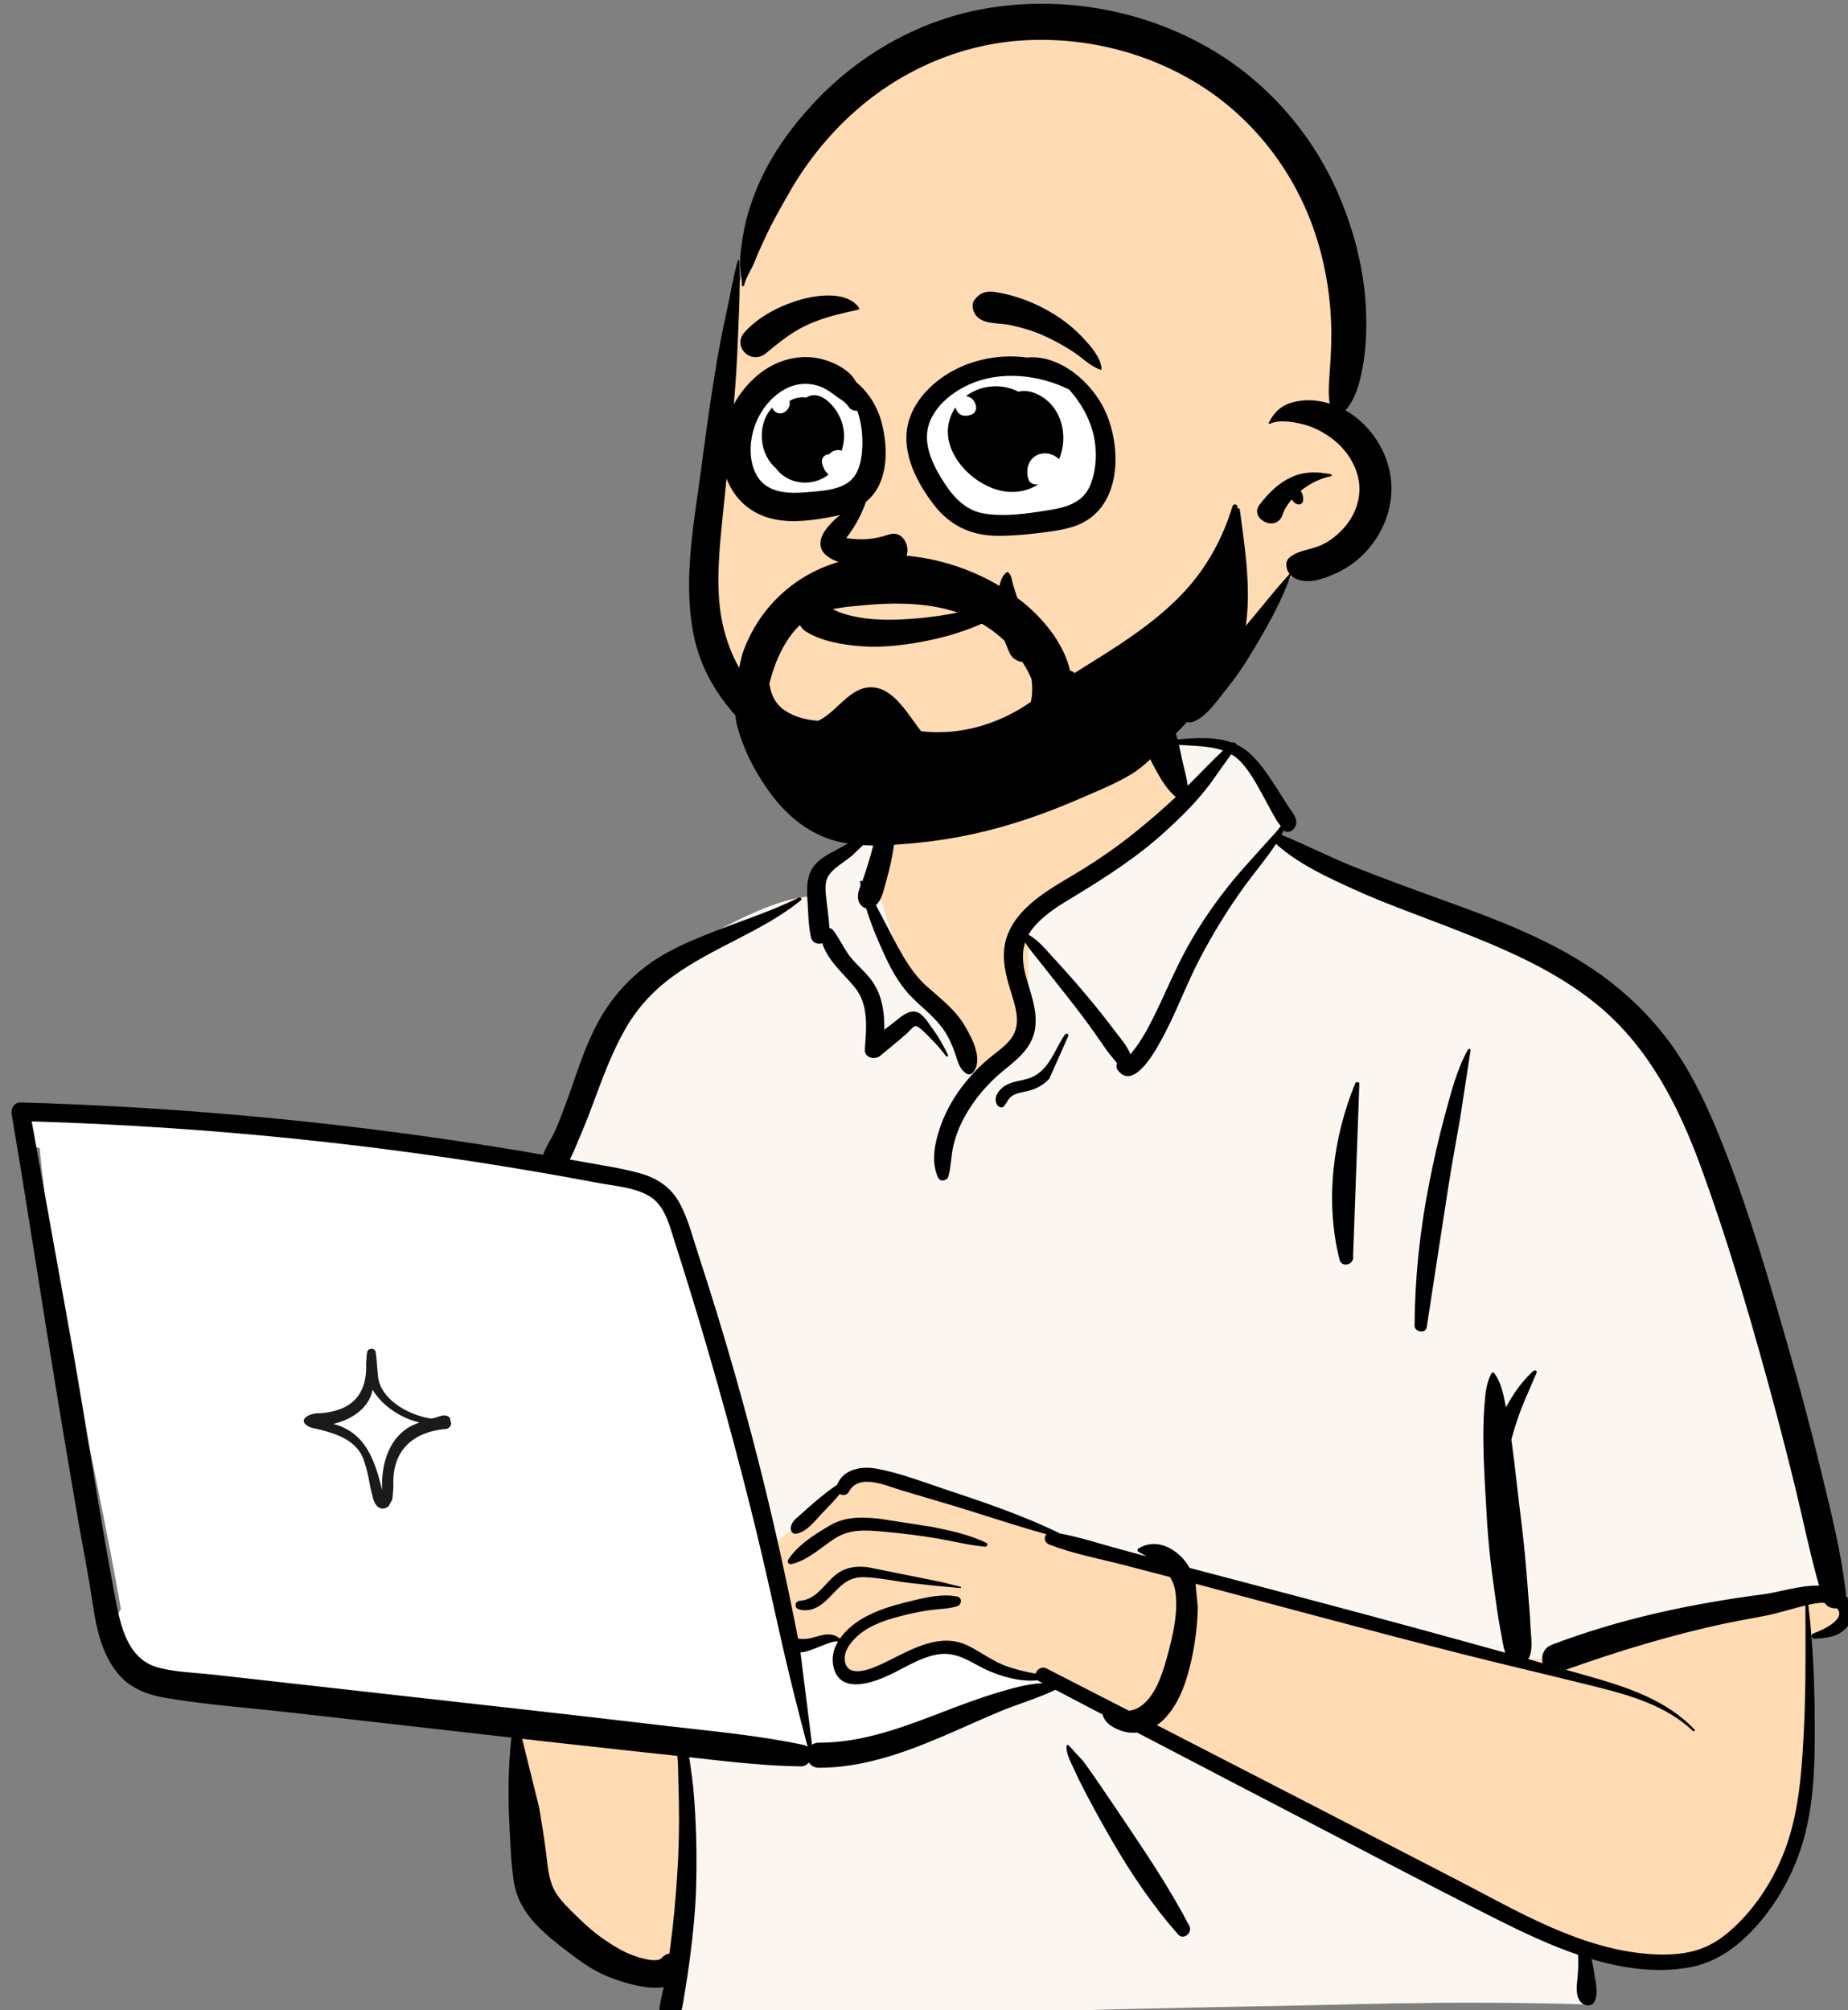 <?xml version="1.0" encoding="UTF-8"?> <svg xmlns="http://www.w3.org/2000/svg" width="137" height="149" viewBox="0 0 137 149" fill="none"><rect x="0" y="0" width="137" height="149" fill="#808080" stroke="none"/> <g clip-path="url(#clip0)"> <path fill-rule="evenodd" clip-rule="evenodd" d="M4.192 82.316C6.138 82.506 8.084 82.697 10.03 82.887C19.349 83.597 28.666 85.081 37.914 85.971C38.144 85.597 38.595 85.659 38.868 85.919C39.791 85.838 40.826 85.134 41.662 85.866C41.689 85.862 41.716 85.858 41.743 85.855C43.232 83.006 44.261 79.966 45.259 76.922C45.897 75.051 46.754 73.24 48.339 71.983C51.043 70.111 57.239 66.314 60.415 66.473C60.467 65.906 60.732 65.322 61.167 64.944C60.208 63.313 64.043 62.248 64.314 62.438C64.14 56.988 66.71 52.255 72.377 51.17C77.453 50.115 84.673 49.938 87.403 55.23C87.704 55.196 90.771 55.18 91.068 55.213C91.53 54.63 96.598 60.155 94.521 62.078C113.091 70.273 123.651 69.296 128.791 92.333C129.486 94.498 129.536 96.866 130.27 98.982C132.881 105.063 134.998 111.538 135.525 118.154C136.798 118.48 136.944 120.718 135.47 121.042C134.907 121.166 134.436 121.335 134.025 121.656C134.346 127.078 133.032 139.464 132.204 139.426C130.515 144.788 122.981 146.301 117.647 144.417C118.567 146.142 117.647 147.227 117.647 148.149C98.456 148.873 77.472 148.456 58.286 149.45C55.832 149.415 53.25 150.051 50.83 149.685C49.353 149.332 49.351 147.016 50.848 146.73L44.305 145.312C44.451 145.257 41.608 143.371 39.459 139.845C37.459 135.902 38.82 131.141 37.914 126.851C30.835 126.274 23.639 126.027 16.638 124.831C15.683 127.68 11.551 124.273 10.237 122.902C10.239 122.9 10.241 122.898 10.242 122.896C9.606 122.722 9.097 122.128 9.08 121.424C8.634 120.789 8.54 119.893 8.968 119.279C7.008 108 4.021 96.485 2.941 85.1C2.56 85.015 2.2 84.849 1.895 84.591L1.92 84.567C1.404 83.992 1.303 83.001 2.164 82.513C2.859 82.119 3.438 82.242 4.192 82.316Z" fill="#FFDBB4"></path> <path fill-rule="evenodd" clip-rule="evenodd" d="M78.201 124.529L76.702 125.481L64.438 129.423L56.942 130.375L50.81 129.423V139.891L49.583 149.678C50.128 150.675 55.307 150.675 65.119 149.678C71.374 149.043 94.234 148.735 99.438 148.599L99.733 148.591C105.849 148.415 111.891 148.415 117.858 148.591V144.92L100.823 136.492L85.56 127.928L78.201 124.529ZM86.892 54.374L85.766 55.213L88.225 59.243L76.244 68.91V76.632L72.451 80.21L70.283 76.632L67.228 72.579L65.058 66.01L65.797 61.682L64.31 61.542C64.303 61.838 64.304 62.137 64.314 62.437C64.043 62.248 60.208 63.312 61.167 64.944C60.732 65.321 60.467 65.906 60.414 66.473C57.239 66.313 51.043 70.111 48.339 71.983C46.754 73.24 45.896 75.051 45.259 76.922L45.109 77.379L44.954 77.847L44.798 78.316C43.936 80.89 43.004 83.441 41.743 85.855C41.716 85.858 41.689 85.862 41.661 85.866C40.826 85.134 39.791 85.838 38.868 85.918C38.601 85.665 38.165 85.6 37.93 85.945L37.914 85.971L49.412 88.23L56.997 114.772L63.603 109.423L67.148 109.949L76.512 113.318L87.402 116.14L112.263 122.977H115.429L133.852 118.539L135.512 117.993C134.964 111.432 132.86 105.013 130.27 98.982C129.536 96.866 129.486 94.497 128.791 92.333C123.651 69.295 113.091 70.273 94.52 62.078C96.598 60.155 91.53 54.63 91.068 55.213L91.039 55.21L90.976 55.207L90.895 55.204C90.171 55.183 87.673 55.199 87.403 55.229C87.247 54.926 87.076 54.642 86.892 54.374Z" fill="#FCF6F1"></path> <path fill-rule="evenodd" clip-rule="evenodd" d="M2.354 83.121L2.697 85.025C2.778 85.052 2.861 85.074 2.945 85.093C3.053 86.228 3.179 87.364 3.322 88.501L5.445 100.306C5.811 102.395 6.159 104.488 6.504 106.581L6.962 108.83L7.245 110.228C7.856 113.255 8.45 116.272 8.971 119.272C8.893 119.385 8.832 119.508 8.787 119.637L8.827 119.806L8.855 119.919L8.884 120.03C9.295 121.607 10.011 123.136 11.697 123.6C12.969 123.95 14.365 123.982 15.678 124.12L15.824 124.136L38.808 126.714C41.586 127.026 44.361 127.347 47.137 127.671L49.543 127.952C52.897 128.34 56.27 128.645 59.575 129.346C59.696 129.372 59.797 129.42 59.879 129.484C59.213 126.971 58.576 124.462 57.999 121.924C57.349 119.067 56.733 116.205 56.038 113.359C54.637 107.625 53.068 101.928 51.35 96.281C50.989 95.096 50.62 93.913 50.243 92.733L49.979 91.907L49.775 91.25C49.46 90.248 49.07 89.218 48.146 88.665C47.065 88.017 45.591 87.91 44.365 87.686L43.534 87.531C42.292 87.3 41.048 87.077 39.803 86.864C33.84 85.841 27.843 85.02 21.824 84.403C15.561 83.762 9.276 83.345 2.984 83.141L2.354 83.121ZM59.402 122.482L59.343 122.487L60.202 129.334C60.339 129.238 60.514 129.179 60.726 129.18C63.542 129.188 66.242 128.29 68.853 127.303L69.251 127.152L70.359 126.727C71.486 126.296 72.619 125.875 73.773 125.526L74.239 125.385L74.477 125.315C75.35 125.061 76.269 124.83 77.178 124.772L77.302 124.765L77.037 124.627C76.999 124.606 76.965 124.584 76.935 124.559C76.434 124.596 75.933 124.586 75.406 124.491C74.413 124.313 73.448 123.969 72.562 123.489L72.166 123.275L72.004 123.19L71.897 123.134L71.791 123.081C71.03 122.702 70.302 122.465 69.341 122.667C68.251 122.896 67.295 123.482 66.311 123.978L66.137 124.064L66.019 124.121L65.9 124.177L65.779 124.232C64.449 124.829 62.333 125.473 61.823 123.67C61.618 122.945 61.779 122.267 62.134 121.672C61.472 121.615 60.289 122.394 59.402 122.482ZM26.303 99.926L26.287 100.008C26.099 101.018 26.571 101.984 27.284 102.688C27.87 103.265 28.905 103.586 29.199 104.417C29.366 104.89 29.188 105.338 28.845 105.65L28.924 105.689L29.001 105.729L29.077 105.768L29.15 105.809L29.222 105.849C30.388 106.517 31.337 107.603 30.286 108.916C29.093 110.404 26.601 110.453 24.845 110.336L24.727 110.328C23.024 110.2 21.007 109.63 20.084 108.062C19.661 107.342 19.707 106.472 20.298 105.857C20.654 105.485 21.289 105.104 21.871 105.059C21.846 104.731 21.885 104.415 22 104.148C22.25 103.571 22.914 103.183 23.555 103.169C23.503 101.944 24.487 100.735 25.211 99.756L25.285 99.656L25.357 99.557C25.689 99.096 26.4 99.354 26.303 99.926ZM25.332 101.229L24.672 103.695L24.684 103.715C24.916 104.155 24.307 104.655 23.945 104.285L23.909 104.246C23.48 103.804 22.822 104.398 22.814 104.868C22.802 105.53 23.234 106.042 23.749 106.38L23.785 106.403L23.88 106.462C24.302 106.74 23.982 107.323 23.518 107.252C22.944 107.164 22.473 106.71 22.182 106.142C21.872 106.231 21.519 106.22 21.193 106.402C20.369 106.861 20.843 107.665 21.379 108.15L21.401 108.17L21.444 108.208C22.428 109.044 23.767 109.335 25.029 109.397L25.101 109.401C26.376 109.455 28.037 109.473 29.13 108.725C29.81 108.26 30.007 107.6 29.431 106.974C29.106 106.621 28.777 106.265 28.439 105.92C27.933 106.161 27.481 106.063 26.963 105.835C26.897 105.806 26.933 105.705 26.998 105.705C27.284 105.704 28.332 105.175 28.383 104.838C28.43 104.525 27.85 104.261 27.569 104.11L27.528 104.088L27.492 104.067C27.197 103.889 26.92 103.681 26.666 103.448C26.022 102.857 25.554 102.115 25.35 101.303L25.332 101.229Z" fill="white"></path> <path fill-rule="evenodd" clip-rule="evenodd" d="M87.05 54C86.471 52.551 84.517 53.114 84.735 54.637C84.865 55.549 85.366 56.513 85.816 57.312C86.182 57.963 86.6 58.598 87.166 59.086C86.158 60.024 85.111 60.929 84.038 61.787C82.867 62.724 81.635 63.587 80.362 64.381C79.246 65.077 78.079 65.694 77.027 66.488C76.049 67.226 75.158 68.114 74.704 69.273C74.221 70.508 74.431 71.783 74.787 73.016L74.828 73.156C75.191 74.378 75.82 75.851 74.948 77.002C74.504 77.589 73.858 78.004 73.3 78.472C72.805 78.889 72.34 79.342 71.913 79.828C70.983 80.889 70.227 82.082 69.749 83.412L69.707 83.533C69.297 84.71 68.998 86.152 69.551 87.308C69.71 87.639 70.222 87.532 70.31 87.209C70.511 86.478 70.501 85.713 70.669 84.972C70.844 84.201 71.136 83.469 71.517 82.777C72.254 81.438 73.252 80.294 74.431 79.327L74.784 79.041C75.704 78.288 76.549 77.489 76.736 76.242C76.936 74.909 76.4 73.639 76.056 72.377C75.816 71.497 75.737 70.654 75.997 69.859C76.314 70.375 76.746 70.865 77.088 71.301C77.769 72.172 78.456 73.036 79.142 73.903C79.845 74.791 80.53 75.694 81.183 76.62C81.475 77.034 81.764 77.451 82.052 77.868C82.269 78.181 82.571 78.495 82.807 78.814C82.749 78.985 82.754 79.182 82.858 79.322C84.109 81.009 85.89 77.489 86.355 76.6C87.3 74.789 88.004 72.865 88.953 71.054C89.936 69.177 91.056 67.35 92.304 65.636C93.059 64.6 93.905 63.626 94.595 62.556C96.222 64.028 98.363 65.014 100.329 65.909C102.489 66.891 104.733 67.694 106.948 68.547L107.603 68.8C111.419 70.286 115.329 71.918 118.501 74.557C122.229 77.659 124.434 81.981 126.075 86.457C127.965 91.61 129.529 96.902 130.986 102.19C131.732 104.896 132.44 107.615 133.105 110.341C133.691 112.744 134.177 115.17 134.856 117.548C133.48 117.499 131.91 118.031 130.735 118.184C125.379 118.883 120.096 119.998 115.039 121.928C114.415 122.167 114.234 122.789 114.37 123.293C114.01 123.192 113.65 123.089 113.29 122.988C113.685 122.385 113.496 121.307 113.465 120.638L113.463 120.592C113.431 119.701 113.335 118.81 113.272 117.92C113.152 116.225 112.996 114.543 112.789 112.857L112.736 112.436C112.502 110.602 112.328 108.758 112.072 106.927L112.042 106.718C112.165 106.25 112.308 105.787 112.458 105.326C112.858 104.1 113.422 102.945 113.916 101.757C113.975 101.617 113.775 101.536 113.682 101.62C112.844 102.372 112.179 103.325 111.644 104.323C111.635 104.276 111.627 104.228 111.617 104.181L111.556 103.882C111.406 103.152 111.223 102.383 110.774 101.791C110.726 101.728 110.631 101.715 110.586 101.791C110.156 102.516 110.108 103.435 110.042 104.261C109.967 105.195 109.958 106.141 109.971 107.077C109.997 108.907 110.126 110.743 110.229 112.57C110.33 114.365 110.529 116.138 110.785 117.916L110.833 118.249C110.958 119.096 111.061 119.952 111.226 120.793L111.272 121.022C111.36 121.438 111.415 122.026 111.59 122.514C107.074 121.258 102.551 120.03 98.02 118.824C94.745 117.952 91.466 117.093 88.189 116.229C88.016 115.918 87.8 115.627 87.532 115.368C86.646 114.513 85.473 114.131 84.397 114.789C84.309 114.843 84.302 114.98 84.397 115.032C84.603 115.144 84.81 115.259 85.013 115.379L83.045 114.848C81.574 114.45 80.085 113.953 78.58 113.676C75.807 112.311 72.825 111.323 69.904 110.347L69.56 110.23C68.064 109.722 66.517 109.152 64.972 108.87C63.841 108.664 62.513 108.913 62.058 110.069C61.482 110.448 60.94 110.893 60.417 111.33C60.039 111.646 59.677 111.983 59.308 112.31L59.24 112.369C58.939 112.63 58.701 112.805 58.627 113.22C58.588 113.434 58.725 113.724 58.99 113.696C59.801 113.609 60.461 112.671 61.011 112.111C61.435 111.679 61.864 111.231 62.252 110.755C62.478 110.878 62.788 110.856 62.931 110.584C63.678 109.175 65.722 110.151 66.853 110.486L68.473 110.964C69.284 111.204 70.093 111.444 70.902 111.689C73.124 112.362 75.335 113.116 77.577 113.734C77.376 113.954 77.404 114.345 77.785 114.494C79.54 115.181 81.465 115.536 83.288 116.007C84.439 116.305 85.59 116.605 86.74 116.906C86.937 117.225 87.079 117.585 87.139 118.005C87.358 119.548 86.935 121.328 86.522 122.821L86.46 123.043C86.121 124.243 85.623 125.714 84.585 126.472C84.332 126.656 84.009 126.785 83.684 126.814C81.653 125.771 79.621 124.728 77.589 123.687C77.212 123.494 76.864 123.755 76.78 124.066C76.063 123.948 75.348 123.764 74.697 123.543C73.602 123.172 72.748 122.465 71.722 121.976C69.737 121.03 67.71 122.192 65.933 123.076L65.523 123.276C64.726 123.662 63.068 124.403 62.685 123.348C62.316 122.328 63.485 121.237 64.24 120.777C65.141 120.23 66.189 119.937 67.206 119.692C67.787 119.553 68.375 119.439 68.967 119.356C69.638 119.262 70.331 119.276 70.977 119.059C71.298 118.951 71.347 118.443 70.977 118.359C69.982 118.133 68.795 118.379 67.757 118.631L67.215 118.764C66.169 119.02 65.114 119.341 64.161 119.852C63.469 120.223 62.738 120.787 62.26 121.478C61.846 121.094 61.329 121.107 60.792 121.249L60.5 121.33C60.018 121.463 59.627 121.555 59.159 121.463C59.096 121.123 59.032 120.782 58.964 120.442C58.296 117.096 57.563 113.762 56.755 110.447C55.36 104.728 53.747 99.072 51.927 93.474L51.745 92.914C51.325 91.634 50.987 90.239 50.311 89.063C49.671 87.95 48.646 87.31 47.428 86.97C46.046 86.585 44.594 86.384 43.184 86.124C42.869 86.066 42.554 86.011 42.239 85.954C42.505 85.475 42.704 84.931 42.883 84.513L42.914 84.441C43.298 83.567 43.643 82.678 43.977 81.783L44.226 81.111C44.828 79.492 45.449 77.899 46.295 76.385C47.186 74.791 48.368 73.488 49.841 72.409C52.844 70.21 56.464 69.089 59.377 66.739C59.496 66.642 59.343 66.478 59.222 66.539C57.255 67.525 55.132 68.195 53.086 68.998L52.682 69.156C51.065 69.796 49.423 70.492 48.024 71.527C46.463 72.681 45.234 74.115 44.311 75.82C43.4 77.501 42.818 79.382 42.176 81.177L42.004 81.655C41.745 82.372 41.477 83.087 41.171 83.785C40.927 84.339 40.473 84.972 40.267 85.605C39.702 85.507 39.137 85.409 38.572 85.315C26.325 83.275 13.941 82.076 1.53 81.726C1.044 81.712 0.793 82.174 0.865 82.597C2.056 89.623 3.114 96.672 4.276 103.703C4.783 106.772 5.3 109.838 5.829 112.903C6.097 114.456 6.407 116.002 6.661 117.557C6.866 118.813 7.014 120.079 7.366 121.306C7.682 122.405 8.166 123.466 8.962 124.305C9.819 125.21 11.016 125.648 12.221 125.855C15.279 126.38 18.416 126.594 21.499 126.944L37.913 128.807C37.673 130.981 37.655 133.122 37.765 135.323L37.828 136.524C37.879 137.49 37.94 138.457 38.08 139.414C38.254 140.613 38.804 141.629 39.614 142.524C40.358 143.347 41.262 144.049 42.141 144.722C43.053 145.42 43.996 146.094 45.069 146.526L45.209 146.581C46.15 146.948 47.916 147.516 49.202 147.308C49.034 148.149 48.709 149.053 48.997 149.884C49.131 150.27 49.637 150.463 49.947 150.134C50.562 149.483 50.61 148.623 50.755 147.773C50.907 146.889 51.037 146.002 51.153 145.112C51.377 143.393 51.552 141.657 51.605 139.923C51.66 138.142 51.639 136.358 51.543 134.579C51.493 133.665 51.432 132.752 51.316 131.844C51.266 131.457 51.215 131.07 51.157 130.683C51.136 130.543 51.113 130.402 51.088 130.262L52.561 130.428C54.82 130.68 57.08 130.907 59.355 130.942C59.625 130.946 59.832 130.824 59.967 130.646C60.112 130.88 60.363 131.048 60.723 131.047C63.9 131.035 66.858 129.999 69.748 128.777C71.205 128.161 72.638 127.495 74.097 126.884C75.459 126.314 76.914 125.908 78.243 125.266L81.734 127.093C81.76 127.183 81.793 127.268 81.828 127.339C82.055 127.802 82.503 128.053 82.961 128.242C83.4 128.424 83.856 128.48 84.299 128.434C86.947 129.818 89.595 131.201 92.245 132.581L94.896 133.959C100.178 136.702 105.439 139.491 110.753 142.169L111.145 142.366C112.98 143.284 114.952 144.215 116.989 144.909C117.025 145.424 117.002 145.924 116.959 146.469L116.949 146.587C116.888 147.231 116.758 148.037 117.275 148.495C117.544 148.733 118.025 148.734 118.208 148.375C118.54 147.723 118.242 146.697 118.137 145.989C118.099 145.737 118.054 145.479 117.987 145.228C120.322 145.921 122.728 146.258 125.105 145.868C127.419 145.489 129.211 144.035 130.656 142.257C132.181 140.38 133.264 138.192 133.846 135.847C134.507 133.179 134.551 130.423 134.535 127.69C134.519 124.78 134.411 121.855 134.056 118.964C134.445 118.873 134.876 118.794 135.269 118.821C135.463 119.132 135.841 119.263 136.182 119.222C136.924 120.039 135.042 120.873 134.441 121.081C134.232 121.154 134.254 121.492 134.495 121.482L134.647 121.475C135.576 121.425 136.536 121.267 137.082 120.406C137.52 119.716 137.388 118.898 136.866 118.335C136.522 115.084 135.698 111.919 134.931 108.748C134.179 105.635 133.342 102.543 132.455 99.466L132.057 98.089C130.66 93.265 129.201 88.401 127.274 83.769C126.312 81.456 125.204 79.185 123.702 77.168C122.301 75.288 120.648 73.679 118.748 72.305C115.205 69.743 111.049 68.195 106.964 66.72L106.782 66.654C104.665 65.89 102.554 65.118 100.461 64.29C98.611 63.558 96.838 62.63 94.996 61.888C95.056 61.779 95.114 61.67 95.169 61.559L95.204 61.588C95.209 61.592 95.215 61.597 95.222 61.601C95.407 61.729 95.679 61.666 95.832 61.522C96.263 61.117 96.117 60.666 95.829 60.246L95.792 60.192C95.44 59.7 95.126 59.181 94.802 58.671L94.598 58.352C94.053 57.501 93.48 56.644 92.753 55.941C92.417 55.615 92.048 55.371 91.658 55.189C91.691 55.119 91.398 54.975 91.316 55.047C90.079 54.596 88.655 54.69 87.307 54.815M38.707 128.897L40.427 129.092C42.319 129.306 44.212 129.514 46.105 129.72L50.217 130.165C50.227 130.399 50.256 130.628 50.261 130.805C50.288 131.715 50.308 132.626 50.327 133.536C50.365 135.362 50.323 137.189 50.203 139.011C50.086 140.776 49.932 142.542 49.693 144.295L49.644 144.646L49.616 144.83C49.421 144.849 49.229 144.941 49.07 145.131C48.722 145.546 47.463 145.143 46.971 144.968C46.162 144.681 45.401 144.196 44.698 143.71C44.011 143.235 43.394 142.681 42.8 142.098L42.314 141.618C41.83 141.139 41.346 140.629 41.05 140.026C40.649 139.209 40.597 138.205 40.479 137.315C40.334 136.22 40.161 135.126 39.979 134.036M88.633 117.404L88.811 117.451C95.291 119.168 101.762 120.936 108.262 122.578C111.478 123.391 114.71 124.144 117.931 124.941L118.452 125.072C120.993 125.712 123.564 126.483 125.51 128.321C125.582 128.389 125.686 128.285 125.619 128.213C123.522 125.986 120.539 125.044 117.676 124.227C117.147 124.076 116.617 123.928 116.087 123.778C119.981 122.393 123.937 121.188 127.984 120.329C129.026 120.108 130.081 119.945 131.122 119.723C131.848 119.568 132.557 119.344 133.276 119.158L133.841 119.016L133.848 120.798C133.858 123.322 133.853 125.844 133.724 128.367L133.7 128.835C133.549 131.643 133.314 134.509 132.315 137.157C131.503 139.309 130.209 141.336 128.517 142.903C127.661 143.696 126.741 144.313 125.603 144.618C124.546 144.901 123.439 144.934 122.353 144.859C117.143 144.496 112.506 141.673 107.98 139.336C100.578 135.513 93.175 131.691 85.765 127.883C85.966 127.746 86.154 127.589 86.326 127.412C87.32 126.388 87.844 124.987 88.188 123.63C88.554 122.186 88.773 120.637 88.799 119.146M79.205 129.359C79.14 129.324 79.064 129.368 79.061 129.441C79.038 130.006 79.351 130.563 79.584 131.071L79.609 131.125C79.893 131.755 80.204 132.377 80.525 132.989C81.168 134.211 81.836 135.42 82.533 136.612C83.934 139.01 85.491 141.308 87.332 143.396C87.748 143.867 88.432 143.263 88.165 142.755C86.879 140.306 85.379 137.995 83.835 135.703C83.062 134.556 82.29 133.407 81.51 132.265C81.184 131.788 80.854 131.314 80.516 130.846L80.311 130.566M2.35 83.128C8.853 83.324 15.348 83.747 21.82 84.41C27.839 85.027 33.836 85.847 39.799 86.87C41.044 87.084 42.288 87.306 43.53 87.538L44.276 87.677C45.518 87.912 47.036 88.009 48.142 88.671C49.309 89.37 49.624 90.829 50.012 92.031C50.468 93.446 50.913 94.865 51.346 96.288C53.064 101.935 54.633 107.632 56.034 113.366C56.729 116.212 57.345 119.074 57.995 121.931C58.572 124.469 59.209 126.978 59.875 129.491C59.793 129.427 59.692 129.378 59.571 129.353C56.266 128.651 52.893 128.347 49.539 127.959L49.215 127.921C45.745 127.514 42.276 127.11 38.804 126.721L15.82 124.143C14.464 123.991 13.012 123.97 11.693 123.607C9.45 122.99 8.925 120.489 8.548 118.497L8.537 118.436C7.402 112.418 6.499 106.347 5.441 100.313M59.34 122.494C60.233 122.435 61.454 121.62 62.131 121.679C61.775 122.273 61.615 122.952 61.82 123.676C62.39 125.693 64.968 124.65 66.21 124.034C67.228 123.528 68.211 122.91 69.338 122.673C70.615 122.406 71.48 122.912 72.559 123.496C73.445 123.975 74.41 124.32 75.402 124.498C75.93 124.593 76.431 124.603 76.931 124.566C76.961 124.59 76.995 124.613 77.034 124.633L77.299 124.772C76.102 124.827 74.883 125.195 73.77 125.532C72.616 125.882 71.483 126.303 70.356 126.733L69.247 127.158C66.513 128.203 63.682 129.195 60.723 129.186C60.51 129.186 60.336 129.244 60.199 129.34M64.332 116.176C63.451 116.069 62.637 116.184 61.933 116.756C61.083 117.447 60.513 118.592 59.291 118.667C58.935 118.689 58.852 119.188 59.206 119.293C60.115 119.561 60.852 119.07 61.471 118.433L61.887 117.999C62.499 117.367 63.064 116.878 64.103 116.916C65.215 116.957 66.329 117.213 67.434 117.343C68.686 117.491 69.938 117.617 71.193 117.726C71.252 117.731 71.262 117.639 71.207 117.626L69.8 117.276M65.183 112.581L65.038 112.567C63.758 112.443 62.587 112.438 61.444 113.125L61.225 113.257C60.194 113.882 59.072 114.618 58.427 115.63C58.322 115.796 58.496 115.991 58.673 115.949C59.911 115.652 60.817 114.745 61.859 114.067C63.028 113.305 64.236 113.431 65.569 113.549C66.86 113.664 68.15 113.821 69.428 114.036C70.629 114.237 71.834 114.555 73.047 114.657L73.047 114.654C73.186 114.654 73.265 114.446 73.123 114.376C71.892 113.763 70.466 113.472 69.127 113.192M109.019 77.857C109.02 77.756 108.878 77.718 108.828 77.806C107.995 79.267 107.56 81.059 107.116 82.67C106.652 84.357 106.276 86.061 105.939 87.778C105.257 91.254 104.893 94.71 104.868 98.253C104.865 98.759 105.691 98.893 105.772 98.375C106.308 94.929 106.822 91.479 107.363 88.034C107.635 86.301 107.952 84.575 108.255 82.847M100.773 80.403C100.834 80.201 100.54 80.134 100.465 80.318C98.793 84.412 98.227 89.05 99.301 93.368C99.465 94.029 100.435 93.743 100.311 93.091M79.212 76.766C79.22 76.615 79.024 76.591 78.95 76.695C78.158 77.809 77.829 79.299 76.439 79.875C75.746 80.162 74.965 80.112 74.352 80.597C73.942 80.922 73.628 81.434 73.936 81.925C74.035 82.084 74.312 82.164 74.447 81.991C74.644 81.74 74.748 81.439 75.014 81.25C75.391 80.985 75.899 80.968 76.331 80.843C76.889 80.682 77.381 80.399 77.784 79.979M65.979 58.199C65.898 58.157 65.819 58.184 65.767 58.254C65.693 58.355 65.702 58.452 65.793 58.521C65.671 58.77 65.527 59.392 65.506 59.483C65.423 59.851 65.334 60.216 65.242 60.581C65.054 61.318 64.89 62.06 64.703 62.796C64.504 63.577 64.267 64.35 64.004 65.111C63.987 65.16 63.968 65.211 63.949 65.262L63.919 65.339L63.911 65.327C63.858 65.243 63.746 65.302 63.76 65.391C63.772 65.472 63.788 65.553 63.802 65.635L63.775 65.707C63.602 66.17 63.484 66.657 63.8 67.066C63.919 67.218 64.049 67.309 64.211 67.335C64.471 68.191 64.797 69.03 65.147 69.836L65.249 70.071C65.763 71.247 66.311 72.407 67.129 73.408C68.022 74.501 69.25 75.248 70.028 76.445C70.39 77.002 70.642 77.588 70.847 78.217L70.924 78.456C71.069 78.901 71.236 79.332 71.654 79.594C71.788 79.677 71.988 79.65 72.096 79.537C72.954 78.631 72.055 76.94 71.538 76.064C70.819 74.844 69.778 74.065 68.735 73.145C67.612 72.153 66.895 70.827 66.202 69.521C65.777 68.72 65.367 67.903 64.936 67.099C65.387 66.701 65.531 65.911 65.684 65.362L65.698 65.313C65.95 64.434 66.151 63.532 66.278 62.627C66.399 61.756 66.45 60.897 66.418 60.022L66.409 59.798M64.303 62.344C64.403 62.208 64.238 62.053 64.101 62.082C63.27 62.253 62.457 62.755 61.712 63.161L61.632 63.204C61.036 63.524 60.437 63.916 60.125 64.539C59.785 65.215 59.813 65.994 59.859 66.729L59.864 66.797C59.92 67.679 59.929 68.594 60.117 69.46C60.212 69.903 60.614 70.028 60.958 69.923C61.367 71.211 62.517 72.161 63.356 73.178C64.426 74.474 64.225 76.224 64.113 77.786C64.068 78.418 64.856 78.597 65.262 78.26L66.198 77.485C66.353 77.356 66.509 77.226 66.664 77.096C66.797 76.984 66.929 76.872 67.059 76.758L67.254 76.586C67.341 76.509 67.723 76.084 67.834 76.066C68.105 76.023 68.747 76.734 68.967 76.957L68.995 76.984C69.408 77.389 69.782 77.825 70.13 78.286C70.194 78.371 70.32 78.301 70.274 78.203C69.962 77.536 69.599 76.899 69.168 76.302L69.081 76.183C68.795 75.798 68.41 75.118 67.904 75.004C67.286 74.865 66.67 75.483 66.22 75.826L66.192 75.848C65.978 76.008 65.767 76.171 65.556 76.334C65.578 75.172 65.43 73.997 64.829 72.996C64.405 72.289 63.769 71.766 63.225 71.159C62.62 70.483 62.303 69.652 61.755 68.948C61.685 68.857 61.587 68.808 61.482 68.793C61.461 68.227 61.377 67.655 61.313 67.096L61.294 66.928C61.229 66.32 61.075 65.576 61.373 65.007C61.655 64.469 62.302 64.089 62.782 63.724L63.173 63.421M91.274 55.911C91.524 56.056 91.758 56.235 91.97 56.46C92.638 57.166 93.116 58.046 93.581 58.892C93.831 59.348 94.072 59.809 94.324 60.263C94.434 60.461 94.547 60.657 94.661 60.852C94.714 60.942 94.87 61.121 94.948 61.231C94.862 61.352 94.772 61.47 94.681 61.588C94.647 61.633 92.251 64.236 91.416 65.255C90.137 66.816 88.994 68.464 88.016 70.229C87.06 71.957 86.331 73.786 85.445 75.548C85.001 76.43 84.505 77.305 83.874 78.069C83.849 78.098 83.823 78.126 83.799 78.156C83.558 77.506 82.94 76.811 82.636 76.411L82.608 76.373C81.92 75.448 81.193 74.551 80.451 73.669C79.773 72.863 79.078 72.075 78.365 71.3L78.097 71.01C77.601 70.475 76.971 69.675 76.245 69.293C76.322 69.155 76.412 69.018 76.516 68.883C77.197 67.996 78.159 67.352 79.108 66.771L79.724 66.397C82.044 64.987 84.328 63.511 86.343 61.678C87.409 60.708 88.46 59.692 89.356 58.561L89.673 58.161M87.402 55.213C88.489 55.304 89.662 55.282 90.667 55.635C89.774 56.477 88.925 57.386 88.054 58.242C87.976 57.663 87.817 57.092 87.683 56.527" fill="black"></path> <path fill-rule="evenodd" clip-rule="evenodd" d="M54.596 21.923C55.827 16.736 58.517 11.909 62.825 8.008C75.789 -4.804 99.596 2.151 99.488 21.457C99.953 23.712 100.142 26.031 99.988 28.331C99.924 29.312 99.499 30.681 100.07 31.564C101.357 33.217 102.106 34.434 101.667 36.632C101.301 38.551 99.995 39.91 98.232 40.633C97.175 40.936 96.171 41.597 95.78 42.604C93.426 46.911 91.683 50.494 87.973 53.429C87.015 54.185 77.196 58.717 73.961 58.717C64.489 58.717 52.551 55.288 52.353 44.711C52.319 42.388 52.726 40.038 52.982 37.734C53.605 32.474 53.385 27.024 54.596 21.923Z" fill="#FFDBB4"></path> <path fill-rule="evenodd" clip-rule="evenodd" d="M54.809 19.328C54.806 19.264 54.714 19.25 54.696 19.313C54.344 20.562 54.145 21.834 53.869 23.102C53.604 24.323 53.354 25.548 53.145 26.781C52.752 29.106 52.421 31.438 52.113 33.775L52.036 34.36C51.501 38.473 50.616 42.758 51.39 46.895C52.05 50.425 54.262 53.271 57.114 55.357C59.814 57.332 63.088 58.599 66.338 59.32C69.827 60.094 73.962 60.325 76.8 57.767C77.937 56.743 76.388 54.711 75.155 55.636C72.26 57.805 68.578 57.165 65.312 56.302L65.213 56.276C62.346 55.513 59.46 54.356 57.184 52.404C54.668 50.246 53.424 47.251 53.28 43.966C53.199 42.12 53.371 40.277 53.557 38.442L53.578 38.238C53.791 36.14 54.014 34.043 54.221 31.944C54.409 30.03 54.572 28.105 54.657 26.182L54.697 25.213C54.781 23.258 54.893 21.274 54.809 19.328ZM88.758 3.085C84.047 0.633 78.634 -0.244 73.392 0.578C68.352 1.369 63.727 3.969 60.27 7.696C58.582 9.516 57.084 11.621 56.127 13.921C55.651 15.063 55.279 16.255 55.081 17.479C54.979 18.108 54.879 18.761 54.859 19.398C54.842 19.989 55.015 20.543 54.995 21.143C54.992 21.238 55.136 21.256 55.157 21.166C55.321 20.496 55.716 19.99 55.963 19.354C56.148 18.879 56.358 18.415 56.572 17.953L56.755 17.557C57.288 16.406 57.925 15.303 58.555 14.203C59.824 11.988 61.451 9.975 63.357 8.276C66.704 5.294 70.997 3.369 75.478 3.022C80.129 2.662 84.847 3.77 88.819 6.225C92.79 8.68 95.794 12.496 97.353 16.889C98.14 19.106 98.574 21.416 98.675 23.765C98.726 24.954 98.678 26.153 98.595 27.34L98.554 27.905C98.505 28.584 98.472 29.26 98.573 29.922C97.857 29.699 97.106 29.606 96.352 29.717C95.233 29.881 94.564 30.34 94.061 31.34C94.035 31.392 94.088 31.445 94.14 31.419C94.791 31.094 95.844 31.265 96.534 31.435C97.252 31.612 97.898 31.921 98.508 32.338C99.637 33.108 100.521 34.303 100.738 35.673C100.948 36.996 100.405 38.336 99.492 39.285C99.022 39.773 98.46 40.196 97.831 40.459C97.067 40.779 96.312 40.769 95.637 41.296C95.219 41.622 95.32 42.18 95.603 42.543C94.178 44.104 92.915 45.813 91.49 47.381C90.83 48.107 90.175 48.835 89.542 49.585L89.306 49.867C88.674 50.63 87.669 51.435 87.38 52.394C87.201 52.99 87.839 53.77 88.485 53.498C89.476 53.081 90.183 51.996 90.852 51.164L90.896 51.11C91.598 50.248 92.221 49.338 92.791 48.384L92.978 48.07C94.009 46.337 95.03 44.541 95.687 42.638C95.731 42.682 95.776 42.723 95.825 42.758C96.771 43.43 98.147 42.913 99.093 42.476C99.985 42.064 100.803 41.443 101.441 40.696C102.828 39.069 103.467 36.963 103.004 34.853C102.611 33.065 101.372 31.326 99.747 30.422C100.497 29.559 100.807 28.395 101.014 27.257C101.278 25.805 101.331 24.317 101.259 22.844C101.116 19.911 100.361 17.02 99.194 14.334C97.105 9.528 93.413 5.507 88.758 3.085ZM98.672 35.155C97.683 34.97 96.762 34.925 95.808 35.343C94.774 35.797 94.046 36.546 93.369 37.424C92.599 38.423 94.572 39.514 95.07 38.188L95.085 38.147C95.218 37.755 95.457 37.375 95.759 37.026C95.85 37.165 95.971 37.287 96.113 37.357C96.286 37.442 96.549 37.383 96.591 37.163C96.637 36.919 96.586 36.622 96.445 36.415L96.426 36.387C97.112 35.835 97.936 35.432 98.672 35.302C98.745 35.289 98.744 35.168 98.672 35.155Z" fill="black"></path> <path fill-rule="evenodd" clip-rule="evenodd" d="M74.658 38.886C71.046 38.886 68.117 36.329 68.117 33.176C68.117 30.023 71.046 27.467 74.658 27.467C78.271 27.467 82.181 29.919 82.181 33.072C82.181 34.41 81.124 36.748 80.241 37.722C79.043 39.042 76.738 38.886 74.658 38.886Z" fill="white"></path> <path fill-rule="evenodd" clip-rule="evenodd" d="M59.088 37.793C56.322 37.793 54.08 35.481 54.08 32.63C54.08 29.778 56.322 27.467 59.088 27.467C61.853 27.467 64.846 29.684 64.846 32.536C64.846 33.746 64.037 35.86 63.361 36.74C62.444 37.935 60.68 37.793 59.088 37.793Z" fill="white"></path> <path fill-rule="evenodd" clip-rule="evenodd" d="M74.75 42.432C74.721 42.406 74.676 42.397 74.641 42.418C74.052 42.79 73.982 44.041 73.975 44.763C73.731 44.827 73.49 44.899 73.262 44.949C72.779 45.056 72.292 45.149 71.806 45.247L71.442 45.322C70.226 45.578 68.987 45.767 67.747 45.862C66.544 45.954 65.306 45.987 64.107 45.833C63.592 45.766 63.08 45.655 62.582 45.507C61.993 45.332 61.525 45.042 60.977 44.788C59.607 44.151 58.459 46.017 59.778 46.835C60.909 47.538 62.454 47.791 63.76 47.9C65.096 48.011 66.426 47.889 67.746 47.678C69.172 47.45 70.569 47.1 71.922 46.593C72.494 46.378 73.048 46.118 73.588 45.833L73.735 45.755C73.825 45.707 73.919 45.658 74.013 45.609C74.114 46.51 74.406 47.38 74.758 48.216L74.767 48.202C74.96 48.861 75.656 49.27 76.349 48.978C77.163 48.636 77.225 47.739 76.751 47.102L76.729 47.072C76.172 46.358 75.823 45.472 75.52 44.627C75.365 44.194 75.221 43.751 75.096 43.308C75.006 42.987 75.002 42.665 74.75 42.432ZM53.786 35.258C54.268 36.712 55.32 37.831 56.785 38.324C58.236 38.812 59.851 38.634 61.335 38.37C61.66 38.312 61.989 38.248 62.318 38.174C62.049 38.34 61.811 38.574 61.584 38.821C61.248 39.187 60.943 39.572 60.851 40.029C60.759 40.483 60.904 40.829 61.167 41.089C61.573 41.49 62.227 41.706 62.781 41.826C64.021 42.093 65.263 42.051 66.498 41.777C66.813 41.707 67.026 41.539 67.146 41.319C67.292 41.052 67.304 40.72 67.221 40.417C67.137 40.115 66.956 39.836 66.694 39.682C66.479 39.555 66.209 39.52 65.903 39.622C65.288 39.826 64.678 39.961 64.028 39.977C63.754 39.983 63.477 39.975 63.203 39.95C63.047 39.935 62.893 39.916 62.739 39.891C62.829 39.771 62.917 39.648 63.004 39.524C63.105 39.378 63.204 39.229 63.299 39.078C63.572 38.642 63.8 38.193 64 37.719C64.064 37.567 64.124 37.414 64.181 37.261C64.189 37.239 64.197 37.217 64.205 37.195C64.223 37.181 64.24 37.166 64.258 37.151C64.649 36.813 64.977 36.397 65.209 35.882C65.837 34.486 65.735 32.754 65.354 31.305C65.048 30.143 64.374 29.069 63.483 28.339C63.328 28.084 63.225 27.929 63.099 27.799C62.587 27.267 61.873 26.909 61.175 26.691C59.618 26.204 57.922 26.553 56.602 27.481C55.384 28.337 54.43 29.621 53.914 31.05C53.426 32.402 53.33 33.886 53.786 35.258ZM74.996 26.424C73.144 26.408 71.26 26.953 69.757 28.045C68.319 29.089 67.191 30.631 67.192 32.468C67.193 34.256 68.152 36.015 69.215 37.399C70.407 38.954 71.966 39.703 73.927 39.72C74.946 39.729 75.972 39.639 76.984 39.516L77.526 39.447C78.274 39.351 79.029 39.237 79.737 38.981C83.109 37.761 83.214 33.358 81.965 30.544C81.001 28.371 78.56 26.252 76.126 26.506C75.76 26.455 75.383 26.427 74.996 26.424ZM71.868 28.494C74.187 27.456 77.005 27.767 79.254 28.875C80.146 29.845 80.797 31.067 81.06 32.189C81.342 33.387 81.301 34.677 80.877 35.838C80.361 37.255 79.089 37.606 77.716 37.824L77.184 37.907L76.96 37.941C75.612 38.142 74.138 38.298 72.842 38.047C71.397 37.767 70.48 36.603 69.758 35.41L69.725 35.354C68.975 34.103 68.347 32.583 68.976 31.15C69.511 29.933 70.679 29.027 71.868 28.494ZM58.18 28.856C58.976 28.416 59.884 28.336 60.743 28.631C61.113 28.758 61.432 28.963 61.742 29.193L61.866 29.286C62.247 29.578 62.602 29.726 62.888 30.12L62.925 30.172C63.069 30.387 63.322 30.473 63.551 30.445C63.819 31.181 63.93 31.977 63.932 32.761L63.932 32.865L63.93 32.971C63.913 33.898 63.751 35.031 63.02 35.653C62.353 36.219 61.344 36.355 60.443 36.434L59.748 36.492L59.564 36.505C58.614 36.571 57.573 36.549 56.777 35.988C56.083 35.499 55.756 34.67 55.671 33.851C55.471 31.917 56.452 29.811 58.18 28.856ZM75.504 29.035C74.227 28.384 72.693 28.547 71.611 29.363C71.707 29.381 71.802 29.405 71.896 29.453C72.141 29.575 72.294 29.821 72.352 30.083C72.417 30.378 72.264 30.658 71.971 30.751C71.716 30.832 71.415 30.869 71.178 30.715C71.054 30.634 70.968 30.528 70.911 30.394L70.903 30.374L70.893 30.36L70.889 30.353C70.888 30.351 70.893 30.355 70.9 30.366C70.893 30.35 70.886 30.333 70.879 30.316C70.869 30.296 70.86 30.275 70.852 30.254C70.838 30.242 70.826 30.229 70.813 30.216C70.617 30.518 70.462 30.858 70.364 31.237C69.735 33.67 72.314 36.195 74.617 36.447C75.488 36.543 76.282 36.336 76.94 35.928C76.934 35.92 76.928 35.913 76.922 35.905C76.658 35.952 76.342 35.834 76.246 35.539C76.001 34.788 76.252 33.91 77.072 33.664C77.6 33.507 78.141 33.681 78.518 34.041C78.803 33.344 78.905 32.56 78.77 31.774C78.58 30.666 77.909 29.667 76.866 29.206C76.359 28.981 75.921 28.934 75.504 29.035ZM62.055 30.536L62.016 30.475C61.621 29.869 60.867 29.126 60.085 29.33C59.975 29.359 59.868 29.405 59.771 29.465C59.341 29.407 58.891 29.504 58.522 29.731L58.532 29.756C58.534 29.76 58.535 29.765 58.536 29.769C58.57 29.917 58.55 30.053 58.481 30.188C58.407 30.335 58.3 30.474 58.155 30.558C58.056 30.616 57.94 30.646 57.825 30.644C57.658 30.641 57.511 30.567 57.39 30.455C57.324 30.394 57.278 30.305 57.252 30.213C57.193 30.27 57.135 30.334 57.08 30.406C56.173 31.595 56.299 33.505 57.362 34.565C57.405 34.608 57.45 34.646 57.496 34.686C57.927 35.279 58.593 35.681 59.392 35.762C60.132 35.838 60.872 35.62 61.44 35.172C61.394 35.148 61.351 35.116 61.314 35.075C61.218 34.965 61.138 34.857 61.079 34.724C61.064 34.69 61.05 34.656 61.036 34.622L61.017 34.571C61.013 34.561 60.983 34.474 60.991 34.489L60.993 34.493L60.982 34.468C60.881 34.215 60.922 33.926 61.163 33.767L61.189 33.751C61.268 33.705 61.366 33.683 61.464 33.683C61.711 33.383 62.077 33.314 62.421 33.401L62.433 33.304C62.435 33.288 62.436 33.272 62.437 33.256C62.704 32.375 62.575 31.373 62.055 30.536ZM73.883 21.666L73.795 21.652C73.126 21.555 72.671 21.666 72.236 22.237C72.029 22.508 72.093 22.919 72.236 23.197C72.699 24.094 73.973 23.908 74.831 24.087C75.669 24.26 76.504 24.497 77.288 24.842C78.088 25.193 78.839 25.609 79.571 26.084C80.233 26.514 80.834 27.159 81.59 27.409C81.624 27.421 81.665 27.39 81.663 27.354C81.609 26.496 80.891 25.708 80.334 25.097C79.69 24.39 78.907 23.763 78.092 23.264C77.251 22.749 76.341 22.325 75.399 22.03C74.903 21.874 74.396 21.75 73.883 21.666ZM63.693 22.831C62.851 21.602 60.757 21.838 59.522 22.166C57.973 22.578 56.295 23.41 55.209 24.614C54.236 25.693 55.691 27.095 56.785 26.187L57.077 25.945L57.264 25.792C58.104 25.108 58.936 24.489 59.959 24.033C61.159 23.498 62.375 23.237 63.644 22.953C63.694 22.941 63.723 22.874 63.693 22.831Z" fill="black"></path> <path fill-rule="evenodd" clip-rule="evenodd" d="M76.467 50.331C75.364 47.753 72.956 45.858 70.183 45.165C68.147 44.657 66.011 44.673 63.935 44.875C62.848 44.98 61.681 45.066 60.657 45.468C59.782 45.813 59.068 46.463 58.532 47.227C57.894 48.132 57.46 49.167 57.155 50.229C57.112 50.38 57.071 50.532 57.033 50.684C57.166 51.485 57.447 52.167 58.191 52.67C58.916 53.162 59.782 53.363 60.645 53.435C60.73 53.394 60.812 53.352 60.887 53.31C62.232 52.542 63.178 50.727 64.876 50.972C66.391 51.192 67.388 53.093 68.289 54.208C71.181 54.544 74.071 53.678 76.424 52.028C76.544 51.463 76.551 50.894 76.467 50.331ZM55.067 48.375C55.299 47.727 55.59 47.1 55.935 46.509C57.077 44.555 58.83 42.998 60.911 42.108C65.834 40.006 72.203 41.488 76.178 44.936C77.537 46.115 78.909 47.847 79.325 49.711C79.449 49.735 79.566 49.799 79.662 49.89C82.534 48.086 85.492 46.351 87.807 43.85C89.487 42.033 90.656 39.883 91.372 37.521C91.431 37.326 91.745 37.355 91.736 37.57C91.733 37.62 91.73 37.67 91.728 37.721C91.757 37.628 91.899 37.676 91.91 37.766C92.295 40.636 92.777 43.679 92.333 46.564C92.068 48.285 91.284 49.546 90.236 50.907C89.113 52.365 87.842 53.722 86.542 55.023C85.718 55.849 84.856 56.802 83.846 57.407C82.672 58.111 81.339 58.646 80.086 59.189C78.811 59.742 77.516 60.254 76.198 60.698C73.561 61.588 70.837 62.203 68.064 62.472C65.845 62.687 63.308 62.922 61.181 62.089C59.55 61.45 58.234 60.297 57.19 58.908C56.054 57.396 55.156 55.674 54.659 53.858C54.143 51.972 54.959 48.679 55.067 48.375Z" fill="black"></path> <rect width="17" height="14" transform="matrix(-1 0 0 1 34.569 99)" fill="white"></rect> <g clip-path="url(#clip1)"> <path d="M27.86 102.767C28.987 104.111 29.71 104.66 31.193 105.203C29.653 106.122 28.952 107.216 28.156 110.788C27.627 108.514 27.243 107.273 24.642 105.805C26.057 105.364 26.793 104.845 27.86 102.767Z" fill="white"></path> <path d="M30.226 105.855C28.703 106.842 28.259 108.741 28.326 110.452C27.796 108.289 27.127 106.198 24.721 105.555C26.035 105.235 27.34 104.435 27.625 103.022C28.338 104.229 29.744 105.137 31.101 105.45C30.801 105.561 30.493 105.68 30.226 105.855ZM28.814 111.653C29.162 110.939 29.056 111.495 29.161 110.301C29.161 110.305 29.161 110.309 29.162 110.314C29.163 110.275 29.164 110.234 29.165 110.194C29.164 110.203 29.164 110.214 29.163 110.223C29.164 110.204 29.165 110.184 29.165 110.166C29.165 110.169 29.164 110.171 29.164 110.174C29.165 110.154 29.165 110.135 29.166 110.116C29.165 110.121 29.166 110.127 29.165 110.133C29.045 107.526 30.61 106.128 33.111 105.922C33.477 105.824 33.589 105.306 33.304 105.061C32.827 104.658 32.272 105.291 31.749 105.123L31.75 105.124C30.178 104.826 28.151 103.704 28.016 101.947C28.017 101.951 28.016 101.953 28.017 101.957C27.956 101.383 27.933 100.803 27.851 100.23C27.784 99.892 27.283 99.891 27.217 100.233C27.171 100.499 27.171 100.776 27.143 101.044C27.242 103.447 26.021 104.608 23.67 104.771C23.69 104.769 23.71 104.767 23.731 104.765C22.959 104.706 21.853 105.306 23.037 105.823C24.557 106.166 26.38 106.58 26.97 108.231C27.459 109.791 27.225 109.42 27.639 111.002C27.72 111.458 28.147 112.169 28.814 111.653Z" fill="#1A1A1A"></path> </g> </g> <defs> <clipPath id="clip0"> <rect width="137" height="149" fill="white" transform="matrix(-1 0 0 1 137 0)"></rect> </clipPath> <clipPath id="clip1"> <rect width="10.911" height="11.888" fill="white" transform="translate(21.345 101.36) rotate(-12.493)"></rect> </clipPath> </defs> </svg> 